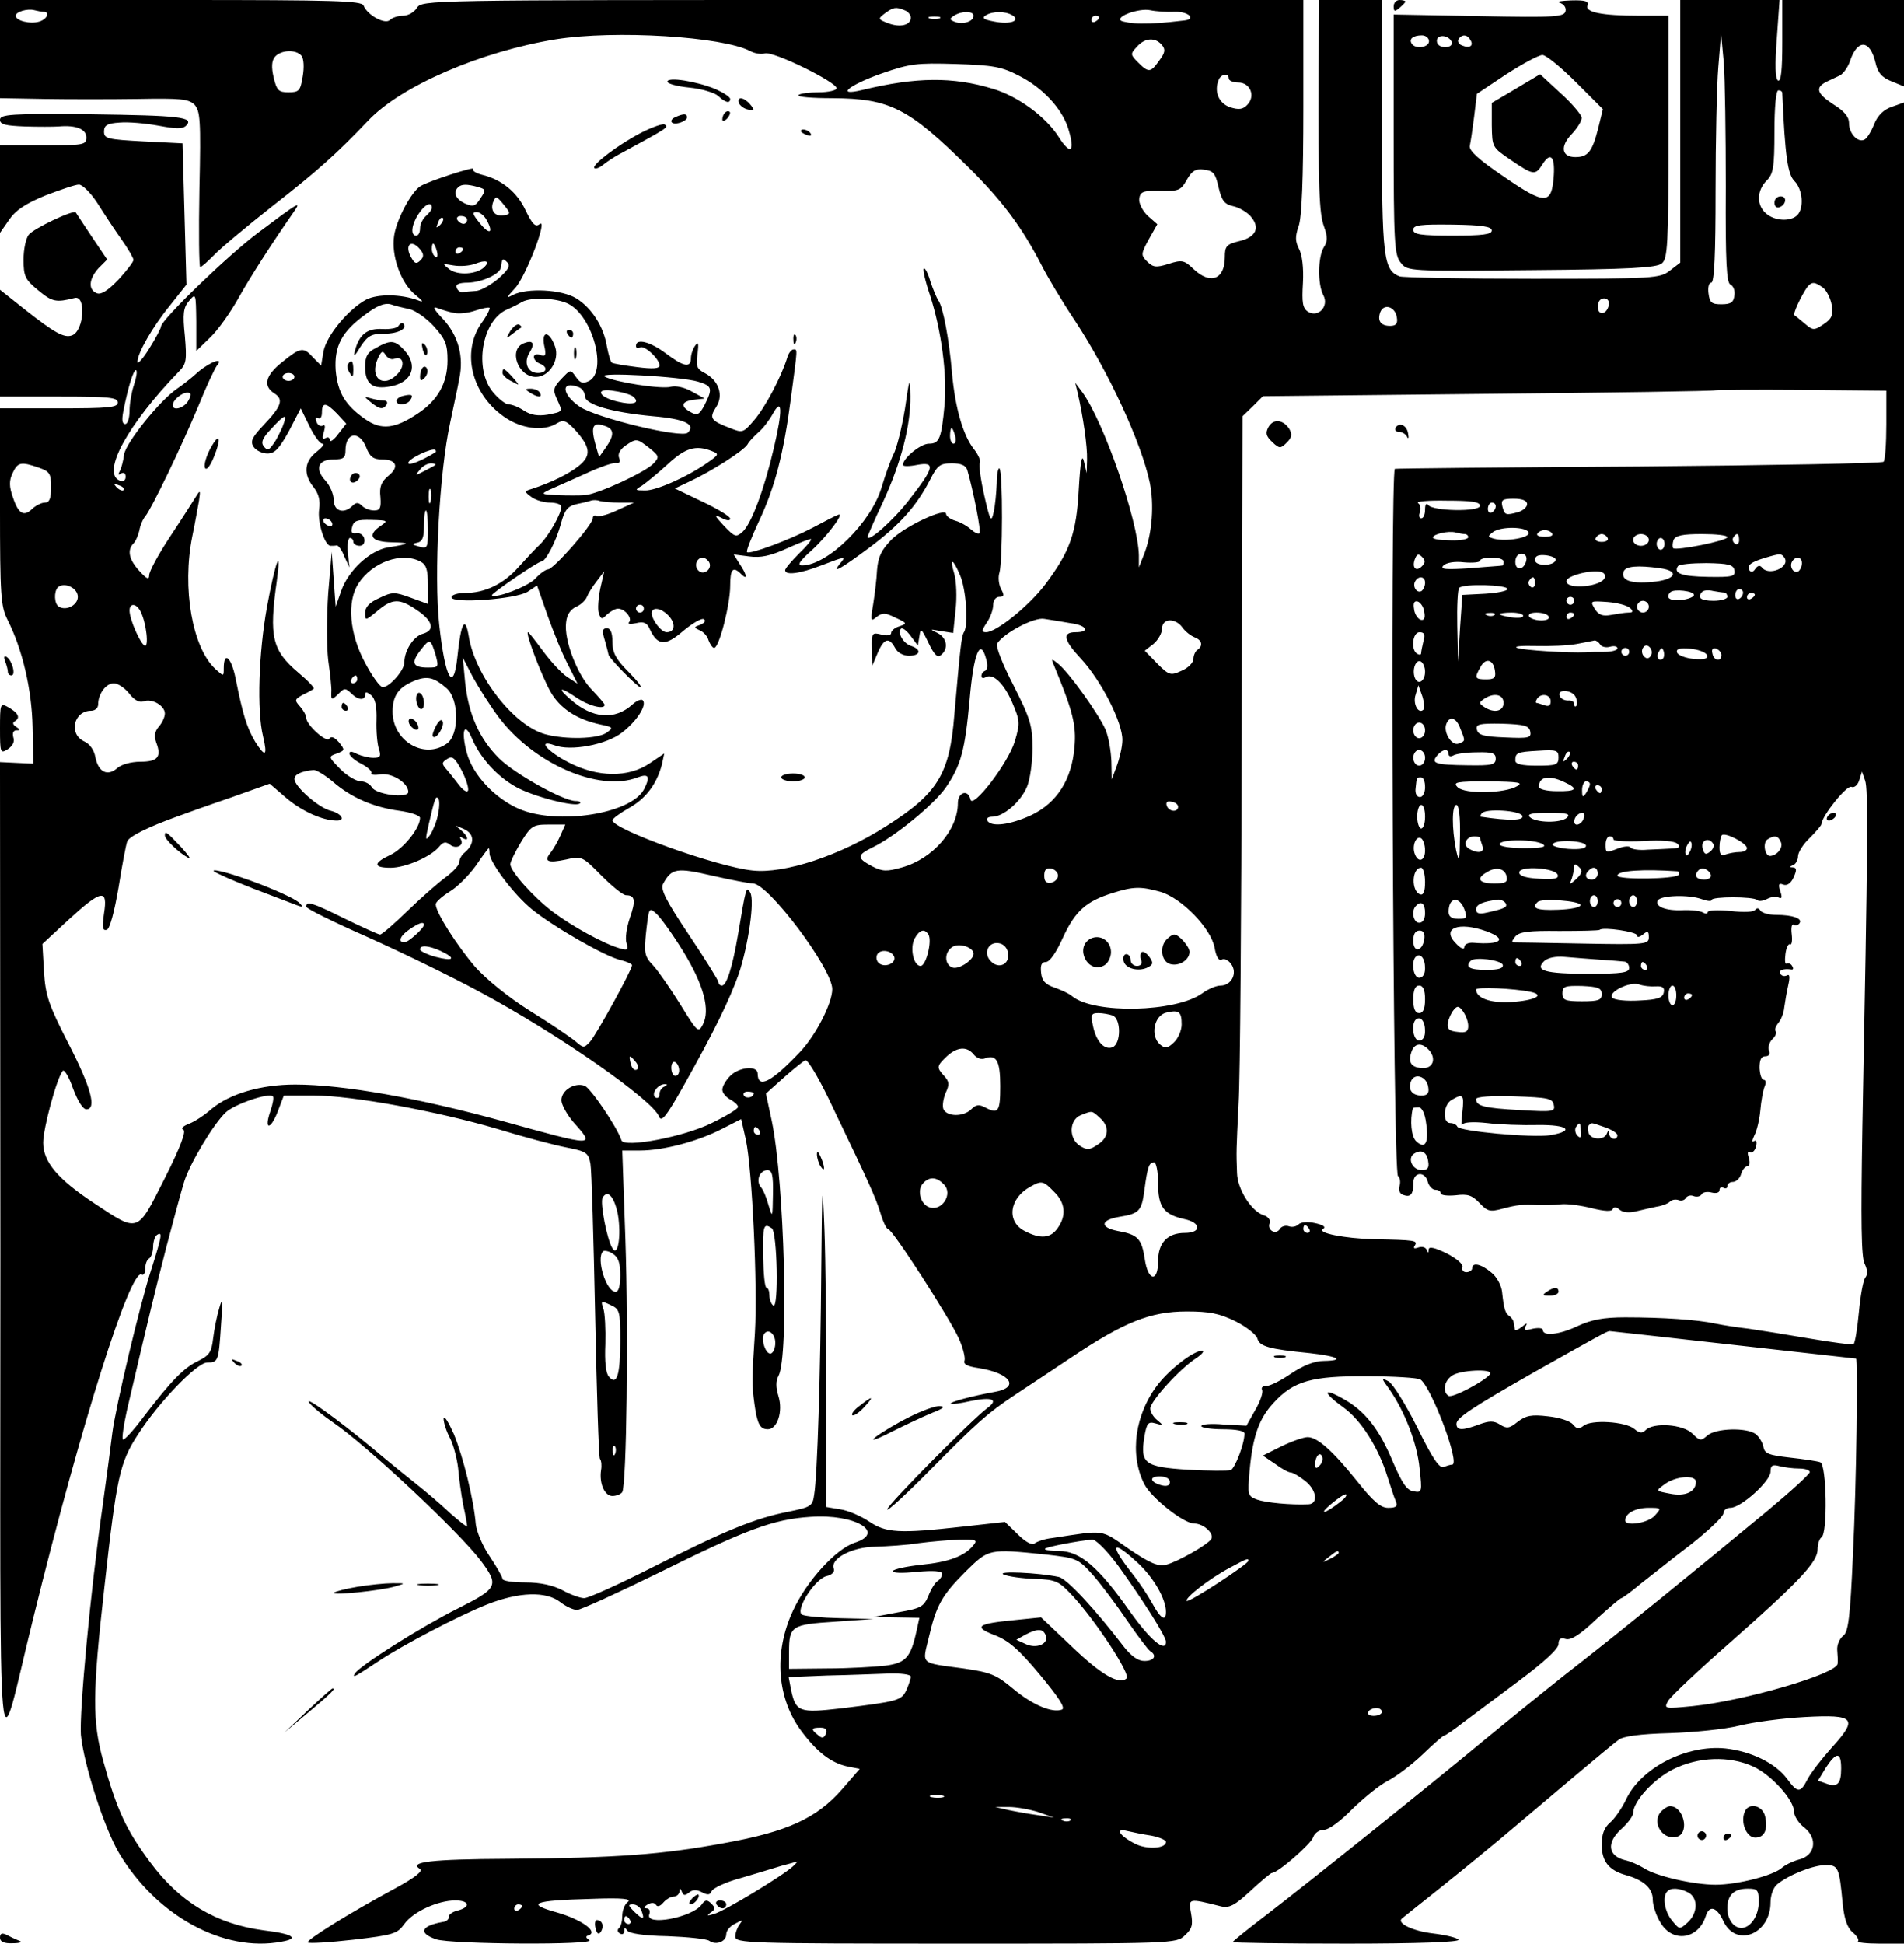 <?xml version="1.0" standalone="no"?>
<!DOCTYPE svg PUBLIC "-//W3C//DTD SVG 20010904//EN"
 "http://www.w3.org/TR/2001/REC-SVG-20010904/DTD/svg10.dtd">
<svg version="1.0" xmlns="http://www.w3.org/2000/svg"
 width="485pt" height="495pt" viewBox="0 0 485 495"
 preserveAspectRatio="xMidYMid meet">

<g transform="translate(0,495) scale(0.1,-0.1)"
fill="#000000" stroke="none">
<path d="M0 4825 l0 -125 113 -2 c61 -1 169 -1 238 0 109 2 129 0 144 -14 15
-16 17 -38 13 -216 -2 -109 -1 -198 2 -198 4 0 19 14 36 31 16 17 83 73 149
125 113 88 164 134 243 217 83 88 287 176 478 207 151 24 424 7 495 -30 11 -6
28 -9 37 -6 21 7 185 -74 183 -89 0 -5 -21 -10 -45 -10 -24 0 -48 -3 -52 -7
-4 -5 35 -8 87 -8 146 -1 193 -25 345 -175 88 -87 137 -153 188 -252 13 -26
51 -90 85 -141 86 -131 169 -311 190 -412 11 -55 6 -125 -13 -177 l-15 -38 0
31 c-2 89 -90 341 -144 415 l-18 24 6 -25 c14 -60 25 -138 24 -170 l-1 -35 -7
30 c-5 21 -9 -1 -13 -70 -6 -113 -22 -159 -86 -244 -41 -54 -124 -121 -150
-121 -12 0 -12 4 2 25 9 13 16 33 16 45 0 11 7 20 15 20 13 0 14 4 5 20 -6 12
-8 30 -4 42 8 27 9 256 0 265 -3 3 -7 -14 -7 -38 -1 -24 -4 -57 -8 -74 -6 -27
-9 -22 -24 44 -9 40 -14 77 -11 82 3 5 -4 21 -15 35 -28 35 -48 106 -56 194
-7 84 -23 170 -35 185 -4 6 -13 27 -20 48 -6 21 -14 36 -17 33 -3 -2 4 -33 16
-68 29 -90 44 -202 37 -280 -8 -85 -13 -98 -40 -98 -21 0 -66 -37 -66 -54 0
-4 16 -4 36 0 48 9 44 -7 -21 -90 -41 -53 -105 -109 -105 -93 0 2 17 42 39 88
47 102 71 197 70 270 -1 51 -2 50 -14 -33 -8 -48 -21 -100 -29 -115 -8 -16
-21 -53 -30 -83 -26 -90 -138 -200 -203 -200 -13 0 -7 10 24 38 40 36 87 99
68 91 -6 -2 -35 -17 -65 -33 -59 -31 -161 -69 -167 -62 -3 2 11 37 30 78 41
87 63 171 82 316 17 129 17 122 6 122 -5 0 -13 -10 -16 -22 -15 -48 -55 -124
-83 -157 -29 -34 -30 -34 -63 -21 -49 19 -53 25 -35 53 20 30 7 68 -29 87 -20
10 -23 18 -18 49 3 27 2 32 -6 21 -6 -8 -11 -23 -11 -32 0 -26 -19 -22 -64 12
-40 30 -76 39 -76 19 0 -5 4 -8 10 -4 11 7 50 -29 50 -46 0 -8 -18 -9 -57 -4
-32 4 -61 9 -64 11 -4 2 -9 21 -13 41 -8 51 -39 99 -78 123 -37 23 -125 27
-161 9 -19 -10 -18 -8 5 17 28 30 86 183 62 163 -10 -8 -18 0 -35 35 -21 46
-61 79 -111 91 -16 4 -26 11 -23 15 5 7 -113 -31 -134 -44 -23 -14 -61 -85
-67 -126 -8 -51 17 -121 54 -151 20 -16 22 -20 7 -14 -43 16 -102 17 -132 2
-45 -24 -101 -91 -109 -132 l-6 -36 -20 20 c-25 28 -32 27 -79 -11 -43 -34
-50 -61 -20 -80 24 -15 18 -33 -28 -81 -29 -31 -34 -41 -25 -55 6 -9 22 -17
35 -17 19 0 30 12 55 57 l30 58 22 -45 c12 -25 27 -45 33 -45 7 0 0 -9 -15
-21 -31 -24 -34 -57 -7 -90 13 -17 17 -33 14 -56 -5 -31 14 -93 29 -93 5 0 11
0 16 1 4 0 13 -12 19 -28 l13 -28 -4 38 c-2 20 1 37 5 37 5 0 9 -4 9 -10 0 -5
7 -10 16 -10 9 0 14 7 12 18 -2 9 -11 16 -20 14 -12 -2 -15 3 -11 16 4 16 13
19 49 18 42 -1 43 -2 24 -15 -36 -24 -25 -41 28 -42 50 -1 48 -4 -10 -13 -46
-8 -101 -59 -119 -111 l-14 -40 -5 70 -5 70 -9 -106 c-4 -59 -4 -135 0 -170 5
-35 9 -72 8 -81 -1 -22 1 -22 20 -3 13 13 16 13 30 0 17 -18 36 -20 36 -4 0 8
5 7 15 -1 11 -9 15 -29 14 -64 -1 -28 2 -61 6 -73 6 -19 4 -23 -14 -23 -12 0
-31 5 -42 10 -13 7 -19 7 -19 1 0 -6 14 -18 30 -26 17 -9 28 -19 26 -24 -3 -4
8 -6 23 -3 30 4 71 -22 71 -45 0 -17 -82 -7 -93 12 -4 8 -17 15 -28 15 -11 0
-35 14 -52 31 -31 32 -31 32 -9 40 21 8 21 9 5 29 -11 12 -19 16 -24 9 -7 -12
-59 35 -59 53 0 6 -7 19 -16 29 -14 16 -14 18 8 30 13 6 25 13 27 15 3 2 -15
21 -39 41 -67 57 -75 91 -55 233 13 94 -4 49 -25 -66 -21 -116 -26 -263 -10
-329 12 -51 6 -55 -20 -14 -21 36 -31 67 -50 162 -11 54 -30 70 -30 25 0 -21
0 -21 -21 -2 -59 54 -86 206 -59 339 7 33 14 74 17 90 4 27 3 28 -8 10 -7 -11
-36 -57 -66 -102 -29 -44 -53 -88 -53 -98 0 -12 -6 -10 -25 11 -26 28 -32 53
-15 70 6 6 12 21 15 33 2 13 9 29 15 36 16 19 92 177 135 280 20 50 42 96 47
103 20 23 -13 13 -47 -15 -17 -16 -42 -35 -54 -43 -44 -30 -131 -138 -135
-168 -2 -16 -7 -35 -11 -42 -5 -9 -4 -11 3 -6 7 4 12 1 12 -8 0 -10 -6 -13
-15 -10 -48 19 21 144 151 278 19 19 20 29 15 90 -6 57 -4 73 11 90 17 20 17
19 18 -53 l0 -75 36 35 c19 18 51 63 71 99 32 57 86 141 141 220 21 30 14 26
-91 -53 -76 -57 -247 -222 -247 -239 0 -4 -13 -29 -30 -56 -16 -26 -30 -41
-30 -34 0 22 38 89 83 144 l42 53 -5 180 -5 180 -100 5 c-92 5 -100 7 -100 25
0 16 8 21 40 23 22 2 66 -2 99 -8 43 -8 61 -9 70 0 22 22 -16 26 -244 29 -202
2 -230 0 -230 -14 0 -12 14 -15 63 -17 34 -1 73 -1 87 0 44 4 70 -7 70 -28 0
-19 -7 -20 -110 -20 l-110 0 0 -111 0 -112 23 33 c16 24 41 41 92 62 39 15 77
28 86 28 9 0 30 -21 47 -47 17 -27 44 -68 61 -92 17 -24 31 -48 31 -53 0 -5
-17 -27 -38 -50 -27 -28 -44 -39 -55 -35 -23 9 -21 36 4 64 l22 22 -39 58
c-21 32 -40 60 -41 62 -5 8 -108 -41 -120 -57 -7 -9 -13 -37 -13 -63 0 -43 4
-51 38 -79 35 -29 45 -31 92 -19 30 8 24 -83 -6 -95 -20 -8 -45 6 -121 66
l-63 50 0 -136 0 -136 150 0 c127 0 150 -2 150 -15 0 -13 -23 -15 -150 -15
l-150 0 0 -250 c0 -227 2 -254 19 -288 38 -75 62 -177 64 -273 l2 -94 -43 2
-42 2 1 -1257 c0 -1430 -11 -1304 84 -922 122 496 248 892 276 874 5 -3 9 4 9
15 0 11 4 23 10 26 5 3 10 17 10 30 0 13 5 27 10 30 14 9 13 -1 -14 -86 -29
-88 -92 -354 -100 -419 -3 -25 -14 -109 -25 -188 -31 -217 -59 -521 -55 -580
7 -74 59 -237 97 -301 95 -160 267 -254 414 -226 47 8 30 20 -46 29 -120 16
-213 71 -289 174 -60 80 -85 134 -119 257 -28 101 -28 169 3 444 31 280 39
316 85 387 54 84 151 184 177 184 28 0 29 3 35 95 5 65 4 73 -4 45 -6 -19 -13
-54 -16 -78 -4 -36 -10 -44 -38 -58 -36 -17 -67 -48 -139 -142 -26 -35 -50
-61 -53 -58 -3 3 2 36 10 73 57 244 71 301 101 418 19 72 39 146 45 165 14 46
75 148 106 177 22 21 110 51 120 41 3 -3 0 -19 -6 -37 -17 -48 -1 -51 18 -3
l16 42 77 0 c97 0 314 -40 467 -85 65 -20 144 -41 175 -47 52 -10 57 -14 62
-42 3 -17 8 -191 12 -386 4 -195 9 -359 12 -365 4 -5 5 -18 3 -29 -5 -34 9
-66 29 -66 10 0 22 5 25 10 11 19 16 406 8 643 l-8 227 45 0 c59 0 147 23 209
55 l49 25 12 -53 c16 -75 30 -373 23 -491 -8 -123 -8 -130 -1 -183 7 -50 14
-63 34 -63 24 0 39 45 27 84 -7 23 -7 39 0 52 27 48 15 495 -17 649 l-15 70
47 42 c26 23 50 42 54 43 7 0 38 -52 74 -130 88 -183 104 -219 116 -257 7 -24
16 -43 20 -43 11 0 157 -227 180 -278 11 -24 17 -49 15 -57 -4 -9 7 -15 35
-19 83 -13 107 -50 41 -61 -56 -10 -116 -26 -111 -30 2 -2 25 1 51 7 54 11 72
4 42 -18 -37 -27 -255 -247 -255 -258 0 -6 51 41 113 104 116 117 141 140 213
188 23 15 86 57 140 93 137 92 204 119 297 119 58 0 83 -5 124 -25 28 -14 53
-34 56 -44 5 -20 30 -27 132 -37 73 -8 93 -19 37 -20 -24 0 -53 -12 -83 -32
-26 -18 -54 -32 -64 -32 -9 0 -13 -4 -10 -10 3 -5 -4 -28 -17 -50 l-23 -41
-57 3 c-32 3 -58 1 -58 -4 0 -4 25 -8 55 -8 34 0 55 -4 55 -11 0 -26 -24 -88
-35 -93 -7 -2 -56 -2 -109 1 -111 7 -122 16 -111 84 6 35 10 39 28 34 20 -6
21 -5 5 8 -10 8 -18 21 -18 30 0 18 75 101 117 128 15 10 22 19 15 19 -21 0
-79 -44 -111 -84 -60 -76 -75 -180 -36 -256 18 -35 100 -100 127 -100 24 0 52
-26 43 -40 -9 -14 -86 -58 -115 -65 -20 -5 -41 4 -94 40 -74 51 -58 49 -196
28 -19 -2 -39 -9 -45 -14 -5 -5 -22 3 -42 23 l-33 32 -108 -12 c-162 -18 -195
-16 -238 13 -21 14 -53 28 -73 31 l-36 6 0 281 c0 155 -2 347 -5 427 -5 132
-6 122 -8 -100 -2 -269 -10 -528 -18 -576 -4 -30 -8 -32 -66 -44 -83 -16 -162
-48 -347 -142 -85 -43 -162 -78 -173 -78 -10 0 -35 9 -55 20 -25 13 -57 20
-95 20 -32 0 -58 4 -58 9 0 5 -15 31 -33 58 -18 26 -33 63 -35 81 -5 62 -32
172 -56 230 -14 31 -25 49 -26 39 0 -10 7 -32 16 -49 9 -17 18 -52 21 -77 2
-25 8 -68 13 -94 6 -26 10 -51 10 -54 0 -3 -19 12 -43 33 -23 22 -62 55 -86
74 -24 19 -77 62 -116 95 -90 74 -175 135 -156 111 8 -10 35 -32 60 -49 84
-57 322 -280 376 -352 47 -63 43 -70 -58 -121 -94 -47 -251 -146 -263 -166 -8
-13 1 -8 61 32 62 41 203 115 276 144 81 32 150 34 186 6 14 -11 33 -20 43
-20 9 0 103 43 207 94 224 111 293 137 388 143 113 8 193 -40 112 -66 -48 -16
-122 -97 -157 -173 -50 -107 -41 -225 23 -309 40 -53 75 -79 116 -88 l31 -6
-45 -52 c-65 -74 -139 -108 -300 -137 -157 -29 -273 -38 -550 -40 -199 -1
-255 -8 -225 -26 8 -5 -13 -22 -61 -48 -119 -64 -231 -134 -225 -139 3 -3 55
0 116 7 102 12 112 15 130 40 22 31 85 60 130 60 36 0 40 -17 5 -26 -13 -3
-23 -11 -22 -16 1 -6 -6 -12 -16 -13 -55 -10 -62 -28 -16 -44 38 -13 411 -15
390 -2 -9 6 -10 10 -2 12 26 9 -17 40 -79 58 -83 23 -63 31 87 35 80 3 103 0
92 -8 -8 -6 -14 -22 -14 -36 0 -14 -4 -28 -9 -31 -4 -4 -3 -10 3 -13 6 -4 11
-1 11 6 0 10 2 10 8 1 5 -7 42 -13 102 -14 52 -2 101 -7 107 -12 17 -12 43 -2
43 17 0 9 10 21 23 27 19 10 20 10 11 -2 -6 -8 -11 -22 -11 -31 0 -17 34 -18
562 -18 554 0 562 0 583 21 19 17 21 27 16 56 -7 39 -8 39 76 18 21 -5 35 2
75 39 27 25 52 46 55 46 15 0 100 74 105 91 4 11 16 19 28 19 12 0 42 22 72
53 29 28 69 61 91 72 21 11 61 41 88 67 28 27 52 48 55 48 3 0 25 15 48 33 23
17 88 66 143 107 64 48 100 81 100 93 0 13 5 17 18 13 13 -4 36 10 77 49 33
30 62 55 65 55 3 0 26 17 51 38 26 20 83 66 128 100 44 35 81 70 81 78 0 8 8
14 18 14 27 0 102 68 102 92 0 16 5 19 23 14 12 -3 34 -6 50 -6 15 0 27 -4 27
-9 0 -5 -48 -49 -107 -98 -197 -163 -377 -309 -473 -384 -52 -40 -158 -126
-235 -189 -164 -136 -455 -369 -572 -459 -46 -35 -83 -65 -83 -67 0 -2 131 -4
291 -4 181 0 288 4 284 10 -3 5 -32 12 -65 16 -51 6 -93 26 -79 38 2 2 49 39
104 83 55 44 138 112 185 152 110 93 240 203 263 220 11 9 54 15 130 17 61 2
141 10 177 19 36 9 111 19 167 22 129 7 137 -3 68 -79 -25 -28 -53 -64 -61
-80 -18 -35 -25 -35 -52 2 -30 40 -92 70 -157 77 -99 10 -215 -49 -253 -130
-11 -23 -30 -50 -41 -59 -15 -13 -21 -30 -21 -56 0 -42 18 -65 60 -77 47 -13
70 -34 70 -63 0 -15 9 -42 20 -59 31 -52 96 -42 115 17 9 29 28 24 45 -13 32
-68 120 -33 120 48 0 18 7 38 17 46 29 24 92 49 123 49 33 0 35 -5 44 -100 4
-38 12 -60 25 -71 11 -9 17 -19 14 -23 -4 -3 21 -6 55 -6 l62 0 0 2344 0 2345
-31 -11 c-21 -7 -36 -22 -45 -44 -7 -18 -18 -36 -24 -39 -16 -10 -40 14 -40
41 0 17 -12 31 -41 49 -41 27 -46 42 -16 57 9 4 25 12 34 16 9 5 21 22 26 38
19 55 50 53 64 -4 6 -27 16 -39 41 -49 l32 -13 0 110 0 110 -155 0 -155 0 0
-106 c0 -72 -3 -103 -11 -99 -7 5 -8 39 -3 106 l7 99 -127 0 -126 0 0 -334 0
-335 -26 -20 c-26 -20 -38 -21 -350 -21 -177 0 -330 3 -339 6 -41 16 -45 48
-45 384 l0 320 -80 0 -80 0 -1 -182 c-1 -299 1 -361 14 -396 9 -25 9 -37 -1
-52 -15 -25 -16 -94 -1 -122 15 -28 -13 -58 -39 -42 -14 9 -16 23 -13 74 2 38
-2 71 -10 86 -10 20 -10 32 -1 58 8 22 12 119 12 304 l0 272 -1123 0 c-1111 0
-1122 0 -1135 -20 -7 -11 -22 -20 -35 -20 -13 0 -28 -5 -34 -11 -12 -12 -57
12 -67 37 -5 12 -74 14 -466 14 l-460 0 0 -125z m111 95 c17 0 9 -19 -11 -25
-23 -7 -60 2 -60 15 0 10 30 19 48 14 8 -2 18 -4 23 -4z m2193 4 c9 -3 16 -12
16 -19 0 -19 -27 -26 -58 -14 -26 10 -26 11 -8 25 22 16 28 17 50 8z m689 -4
c33 1 55 -18 25 -22 -59 -7 -78 -8 -112 -8 -21 0 -44 4 -50 7 -16 11 46 33 74
27 14 -3 42 -5 63 -4z m-513 -10 c0 -15 -27 -23 -47 -16 -15 6 -15 8 -3 16 20
13 50 12 50 0z m99 1 c22 -14 -6 -24 -46 -16 -27 5 -33 9 -22 16 18 11 50 11
68 0z m-186 -8 c-7 -2 -19 -2 -25 0 -7 3 -2 5 12 5 14 0 19 -2 13 -5z m407 3
c0 -3 -4 -8 -10 -11 -5 -3 -10 -1 -10 4 0 6 5 11 10 11 6 0 10 -2 10 -4z
m1596 -433 c-1 -193 2 -244 12 -248 7 -3 12 -15 10 -27 -2 -18 -9 -23 -33 -23
-25 0 -30 4 -33 28 -2 15 1 27 7 27 8 0 11 75 11 233 0 127 3 270 7 317 l7 85
7 -75 c3 -41 5 -184 5 -317z m-1436 362 c9 -11 8 -19 -7 -39 -22 -31 -27 -32
-54 -5 -20 20 -20 22 -3 40 20 23 47 25 64 4z m-2192 -27 c6 -8 7 -30 3 -53
-6 -36 -9 -40 -36 -40 -26 0 -30 5 -38 38 -6 26 -5 42 3 52 15 18 54 20 68 3z
m1828 -51 c59 -30 107 -81 124 -131 20 -62 8 -74 -23 -25 -33 52 -104 104
-168 123 -102 31 -196 30 -332 -3 -70 -17 -36 12 49 42 72 25 89 27 189 24 95
-3 117 -7 161 -30z m534 -7 c0 -5 11 -10 24 -10 31 0 45 -35 23 -57 -11 -12
-22 -13 -44 -6 -28 10 -41 39 -29 69 6 16 26 19 26 4z m1410 -37 c7 -162 14
-207 31 -224 21 -21 25 -69 7 -87 -17 -17 -58 -15 -80 5 -24 21 -23 58 2 83
17 17 20 33 20 125 0 63 4 105 10 105 6 0 10 -3 10 -7z m-1436 -240 c8 -34 15
-43 37 -48 15 -3 35 -15 44 -25 26 -29 15 -54 -28 -64 -33 -8 -37 -13 -37 -41
0 -57 -37 -71 -80 -30 -23 22 -29 24 -63 13 -32 -10 -40 -9 -55 6 -16 16 -16
19 4 56 l22 39 -25 22 c-13 13 -23 32 -21 44 3 17 10 20 54 19 46 -1 52 1 67
28 13 23 23 29 44 26 24 -3 29 -9 37 -45z m-1887 1 c21 -6 21 -8 7 -29 -13
-21 -19 -22 -40 -13 -23 11 -31 28 -17 41 8 8 21 9 50 1z m68 -72 c-23 -5 -37
11 -29 33 7 17 9 16 27 -6 18 -22 18 -24 2 -27z m-185 19 c0 -5 -7 -14 -15
-21 -8 -7 -15 -21 -15 -31 0 -11 -4 -19 -10 -19 -15 0 -12 28 6 55 16 25 34
33 34 16z m140 -32 c18 -33 7 -38 -18 -7 -18 22 -20 28 -8 28 8 0 20 -9 26
-21z m-119 -12 c-10 -9 -11 -8 -5 6 3 10 9 15 12 12 3 -3 0 -11 -7 -18z m69
13 c0 -5 -4 -10 -9 -10 -6 0 -13 5 -16 10 -3 6 1 10 9 10 9 0 16 -4 16 -10z
m-120 -75 c10 -12 10 -19 1 -28 -9 -9 -14 -9 -21 3 -22 34 -4 54 20 25z m43
-5 c3 -11 1 -18 -4 -14 -5 3 -9 12 -9 20 0 20 7 17 13 -6z m67 6 c0 -3 -4 -8
-10 -11 -5 -3 -10 -1 -10 4 0 6 5 11 10 11 6 0 10 -2 10 -4z m54 -46 c-19 -19
-68 -22 -89 -6 -19 15 -19 15 10 10 17 -3 41 -1 55 4 28 11 39 7 24 -8z m35
-30 c-19 -16 -44 -30 -56 -31 -13 -1 -28 -2 -35 -3 -6 -1 -13 5 -15 12 -3 8 7
12 29 12 36 1 82 22 84 39 3 23 4 25 16 13 9 -9 3 -19 -23 -42z m3375 -23 c9
-7 19 -27 22 -44 4 -26 0 -35 -21 -49 -24 -16 -27 -16 -48 2 -12 10 -24 20
-26 21 -5 3 17 49 32 71 12 15 19 15 41 -1z m-3196 -41 c62 -32 99 -171 53
-196 -16 -8 -23 -6 -34 10 -14 20 -14 19 -37 -5 -20 -21 -22 -28 -12 -50 16
-35 17 -33 -23 -41 -25 -4 -43 -1 -60 10 -13 9 -31 16 -39 16 -8 0 -26 14 -40
31 -49 58 -29 181 34 210 14 6 32 15 40 20 24 13 89 10 118 -5z m2650 -3 c-5
-25 -28 -28 -28 -4 0 12 6 21 16 21 9 0 14 -7 12 -17z m-3056 -10 c15 -3 44
-23 63 -44 30 -33 35 -46 35 -87 0 -58 -25 -102 -77 -136 -57 -38 -92 -42
-132 -14 -51 35 -71 68 -76 125 -4 62 16 99 77 143 29 22 49 29 63 25 11 -4
32 -9 47 -12z m115 -10 c12 -3 37 0 54 6 18 6 34 9 36 7 2 -2 -7 -21 -22 -41
-49 -73 -24 -177 57 -235 44 -32 102 -40 137 -18 16 10 23 7 45 -16 40 -44 43
-66 11 -92 -26 -21 -71 -43 -120 -59 -20 -6 -20 -7 -1 -21 11 -8 32 -14 48
-14 15 0 28 -5 28 -10 0 -18 -32 -74 -54 -96 -12 -11 -36 -37 -55 -58 -38 -43
-85 -66 -136 -66 -19 0 -35 -5 -35 -11 0 -17 164 -5 194 14 l24 16 27 -77 c15
-42 38 -99 52 -125 l24 -48 -26 17 c-14 9 -41 38 -61 65 -20 27 -37 49 -39 49
-8 0 35 -112 57 -151 24 -43 67 -71 127 -84 33 -7 34 -8 16 -21 -22 -16 -104
-18 -156 -4 -80 22 -179 149 -195 250 -9 54 -20 35 -29 -54 -10 -92 -31 -54
-46 82 -14 128 0 390 28 517 8 39 19 88 23 111 12 57 -3 110 -42 152 -24 25
-27 33 -13 27 11 -4 30 -10 42 -12z m2401 -11 c3 -16 -2 -22 -17 -22 -24 0
-33 13 -25 35 9 23 38 14 42 -13z m-3217 -173 c-6 -18 -11 -47 -11 -65 0 -19
-5 -34 -11 -34 -8 0 -9 11 -5 32 12 62 27 110 33 105 3 -4 0 -20 -6 -38z m409
21 c0 -5 -7 -10 -15 -10 -8 0 -15 5 -15 10 0 6 7 10 15 10 8 0 15 -4 15 -10z
m1028 -12 c36 -11 38 -17 17 -59 -13 -25 -19 -28 -35 -19 -28 15 -25 28 8 32
l27 3 -33 18 c-19 11 -41 15 -53 12 -23 -7 -145 12 -169 26 -20 12 195 0 238
-13z m-304 -14 c9 -3 16 -14 16 -23 0 -21 66 -41 173 -51 82 -7 110 -21 89
-42 -15 -15 -231 37 -275 66 -47 32 -49 68 -3 50z m140 -25 c17 -16 -2 -21
-40 -12 -53 12 -59 37 -8 27 22 -3 43 -10 48 -15z m3191 -71 c0 -47 -3 -90 -7
-94 -4 -4 -286 -9 -625 -12 -340 -2 -619 -5 -620 -6 -12 -10 -5 -1794 8 -1801
5 -4 7 -15 4 -25 -3 -10 0 -20 9 -23 19 -7 26 1 26 30 0 29 30 31 37 3 3 -11
12 -20 19 -20 8 0 14 -4 14 -9 0 -5 17 -7 38 -5 31 4 42 0 61 -20 20 -21 26
-23 59 -14 38 10 49 11 92 9 14 0 39 0 55 2 17 2 53 -3 80 -10 33 -8 51 -9 53
-2 3 6 9 6 18 -2 8 -7 25 -8 41 -4 16 4 39 9 53 12 14 2 29 8 34 13 5 5 14 6
21 4 7 -3 16 -1 19 5 4 6 13 8 20 5 8 -3 17 -1 20 4 3 6 15 8 26 5 12 -3 20 0
20 6 0 7 5 9 10 6 6 -3 10 -1 10 4 0 6 6 11 14 11 8 0 18 9 21 20 3 11 11 20
16 20 6 0 7 9 4 21 -5 13 -3 19 3 15 5 -3 12 3 15 14 3 12 1 18 -5 14 -6 -4
-5 2 1 15 6 11 13 40 15 63 2 24 7 51 11 61 4 9 3 17 -2 17 -6 0 -10 14 -11
30 0 21 4 30 15 30 9 0 13 6 9 15 -3 8 1 21 9 29 8 7 11 16 8 20 -3 3 0 12 7
21 7 8 14 26 15 39 2 14 6 39 10 56 5 22 4 30 -3 26 -6 -3 -13 -2 -17 4 -6 9
8 14 28 11 5 -1 6 3 2 9 -3 6 -10 8 -14 6 -4 -3 -5 8 -3 24 2 17 8 28 12 25 4
-2 6 9 4 26 -2 16 0 27 5 24 5 -3 12 -1 15 4 8 12 -18 21 -59 21 -19 0 -37 5
-41 11 -4 7 -9 7 -13 2 -3 -6 -30 -7 -63 -3 -32 3 -58 2 -58 -3 0 -4 -5 -5
-12 -1 -6 4 -30 7 -52 6 -44 -2 -72 10 -63 25 8 13 80 15 112 3 14 -5 25 -6
25 -2 0 9 106 9 116 0 3 -4 15 -3 26 3 10 5 23 7 29 3 8 -4 9 1 4 16 -6 18 -4
22 8 17 9 -3 19 3 26 19 8 18 8 24 -2 25 -9 0 -9 2 1 6 6 2 12 13 12 22 0 10
13 31 30 47 16 16 30 32 30 36 1 20 64 99 76 94 7 -3 16 4 20 17 l7 22 8 -23
c8 -22 7 -161 -7 -883 -4 -241 -3 -332 6 -348 7 -15 8 -26 2 -34 -6 -7 -13
-47 -17 -90 -4 -42 -10 -79 -14 -81 -3 -1 -53 5 -111 15 -58 10 -127 21 -155
25 -27 3 -66 9 -85 13 -45 10 -135 16 -230 16 -56 0 -86 -6 -121 -22 -46 -22
-89 -27 -89 -10 0 5 -12 6 -26 3 -19 -5 -24 -4 -18 6 6 10 3 9 -9 -1 -9 -7
-18 -11 -18 -7 -1 3 -2 11 -3 16 0 6 -5 14 -11 18 -11 8 -14 17 -19 63 -2 16
-14 38 -27 48 -26 22 -49 27 -49 11 0 -5 -7 -10 -15 -10 -8 0 -12 6 -10 13 3
7 -15 22 -40 35 -31 15 -45 18 -46 10 0 -10 -2 -10 -5 -1 -3 7 -12 9 -21 6
-11 -4 -14 -2 -9 5 8 13 0 14 -104 16 -75 2 -146 16 -130 26 8 5 2 10 -20 15
-18 4 -36 3 -42 -3 -6 -6 -17 -8 -25 -5 -8 3 -19 0 -23 -7 -10 -16 -33 -3 -26
15 3 8 -4 17 -15 20 -31 10 -67 66 -68 108 -2 56 -2 54 4 177 4 63 7 483 8
932 l2 818 26 25 26 26 574 6 c316 3 576 7 578 9 2 1 101 2 220 1 l216 -2 0
-87z m-4325 62 c-10 -19 -40 -28 -40 -12 0 13 23 32 37 32 11 0 11 -5 3 -20z
m379 -34 l23 -25 -21 -27 c-11 -15 -21 -21 -21 -15 0 7 -5 9 -11 5 -8 -4 -9 1
-4 16 4 14 3 20 -3 16 -5 -3 -13 1 -16 10 -3 8 -2 12 4 9 6 -3 10 3 10 14 0
28 11 26 39 -3z m1112 -88 c-25 -107 -57 -191 -79 -212 -17 -15 -20 -14 -48
15 -25 27 -26 30 -6 20 13 -7 22 -8 22 -2 0 6 -32 25 -70 43 l-71 34 38 18
c56 26 137 78 147 94 4 8 17 21 28 31 11 9 27 30 36 46 25 46 26 10 3 -87z
m-1251 56 c-6 -14 -16 -35 -24 -45 -11 -16 -15 -17 -24 -6 -8 10 -4 21 19 45
36 39 42 40 29 6z m824 0 c21 -8 20 -24 -1 -54 l-17 -24 -7 24 c-16 56 -10 67
25 54z m889 -24 c3 -11 1 -20 -4 -20 -5 0 -9 9 -9 20 0 11 2 20 4 20 2 0 6 -9
9 -20z m-1500 -30 c9 -23 18 -30 39 -30 38 0 46 -19 17 -42 -18 -15 -23 -28
-20 -54 2 -28 -1 -34 -16 -34 -11 0 -24 5 -31 12 -9 9 -15 9 -24 0 -22 -22
-48 -14 -48 15 0 15 -10 37 -21 49 -28 30 -19 54 21 54 25 0 30 4 30 23 0 47
36 51 53 7z m721 -1 c25 -20 26 -23 11 -39 -20 -22 -141 -78 -175 -81 -14 -1
-45 -1 -70 0 -42 2 -43 3 -20 14 14 6 54 24 90 40 36 17 71 29 79 28 9 -2 12
3 8 13 -4 9 2 21 16 31 28 19 29 19 61 -6z m-545 -11 c-36 -22 -69 -35 -69
-27 0 11 62 40 69 33 2 -2 2 -5 0 -6z m705 3 c18 -7 17 -9 -10 -28 -52 -37
-133 -73 -161 -72 -26 0 -27 1 -8 12 10 7 40 31 65 54 45 42 72 51 114 34z
m-1715 -42 c28 -10 31 -15 31 -50 0 -29 -4 -39 -16 -39 -8 0 -22 -7 -31 -15
-22 -22 -36 -14 -50 28 -10 28 -10 43 -1 62 13 28 21 30 67 14z m1010 7 c-2
-2 -15 -9 -29 -16 -23 -12 -24 -12 -11 3 7 10 20 17 29 17 8 0 13 -2 11 -4z
m1355 -13 c15 -52 36 -157 31 -161 -3 -3 -13 2 -22 10 -10 9 -28 19 -40 22
-13 4 -23 12 -23 17 0 18 -105 -31 -139 -65 -26 -27 -34 -43 -37 -78 -1 -23
-6 -63 -10 -88 -7 -41 -6 -44 9 -31 15 11 22 11 48 -2 30 -14 30 -15 10 -22
-11 -3 -21 -11 -21 -17 0 -6 -10 -8 -25 -4 -24 6 -25 4 -24 -36 l1 -43 14 33
c16 37 29 40 44 12 6 -12 21 -20 35 -20 30 0 33 16 6 25 -20 6 -36 34 -26 44
4 3 15 -5 25 -19 l18 -24 4 24 c3 22 5 20 23 -17 15 -31 23 -39 32 -31 20 16
15 44 -9 56 -21 10 -20 10 8 5 l32 -5 6 58 c4 33 2 74 -3 92 -13 43 -4 41 15
-4 15 -36 21 -124 10 -143 -7 -10 -10 -40 -25 -211 -12 -152 -42 -201 -175
-285 -116 -74 -258 -121 -339 -112 -90 9 -357 105 -357 128 0 4 19 18 42 31
43 24 71 61 84 111 l6 28 -37 -25 c-54 -37 -133 -36 -206 2 -55 28 -82 60 -37
44 41 -16 132 1 172 32 38 29 65 71 53 83 -4 3 -15 -1 -26 -11 -45 -41 -103
-36 -158 13 -35 30 -27 33 13 6 33 -23 74 -33 74 -20 0 3 -15 20 -32 38 -37
37 -72 127 -66 172 2 20 11 33 26 40 12 5 24 17 27 25 3 8 14 26 25 40 l19 25
-10 -44 c-5 -24 -7 -52 -4 -62 6 -17 8 -17 21 -4 9 8 21 15 28 15 18 0 38 -25
28 -35 -4 -4 4 -5 18 -2 20 5 28 1 35 -15 20 -43 40 -44 85 -5 24 20 48 34 53
30 6 -4 2 -9 -9 -14 -17 -6 -17 -7 -2 -14 10 -4 20 -15 23 -26 4 -10 10 -19
14 -19 13 0 41 111 41 158 0 43 7 51 28 30 17 -17 15 -2 -4 26 l-15 24 39 -5
c30 -4 54 1 98 21 31 14 59 25 60 23 2 -2 -12 -19 -31 -37 -19 -19 -35 -38
-35 -42 0 -14 38 -9 92 12 63 24 64 24 48 5 -23 -28 0 -15 74 40 79 59 121
107 155 173 19 37 25 42 56 42 23 0 35 -5 39 -17z m-2149 -51 c-3 -3 -11 0
-18 7 -9 10 -8 11 6 5 10 -3 15 -9 12 -12z m782 -29 c-3 -10 -5 -4 -5 12 0 17
2 24 5 18 2 -7 2 -21 0 -30z m481 -3 l37 0 -44 -20 c-23 -11 -47 -17 -52 -14
-5 3 -9 0 -9 -6 0 -16 -100 -130 -114 -130 -6 0 -21 -11 -33 -24 -19 -20 -101
-51 -110 -42 -4 3 117 86 126 86 11 0 38 52 50 97 9 34 17 44 39 49 15 3 32 7
37 9 6 2 16 2 23 -1 8 -2 30 -4 50 -4z m2192 -8 c0 -16 -121 -14 -132 2 -5 6
-8 1 -8 -11 0 -13 -4 -23 -10 -23 -5 0 -7 7 -3 16 3 9 1 19 -5 23 -6 4 27 7
73 6 62 0 85 -3 85 -13z m120 4 c0 -7 -10 -16 -22 -20 -33 -9 -35 -8 -41 14
-4 17 0 20 29 20 22 0 34 -5 34 -14z m-80 -5 c0 -6 -4 -13 -10 -16 -5 -3 -10
1 -10 9 0 9 5 16 10 16 6 0 10 -4 10 -9z m-2720 -60 c0 -46 -1 -49 -22 -43
-19 5 -20 7 -5 10 13 3 17 13 17 43 0 21 2 39 5 39 3 0 5 -22 5 -49z m-245 19
c3 -5 2 -10 -4 -10 -5 0 -13 5 -16 10 -3 6 -2 10 4 10 5 0 13 -4 16 -10z
m3049 -26 c5 -13 -56 -24 -88 -16 -17 5 -17 6 -3 17 20 15 85 14 91 -1z m-163
-4 c5 0 9 -4 9 -8 0 -5 -20 -9 -45 -8 -25 0 -45 3 -45 7 0 9 40 18 58 13 8 -2
18 -4 23 -4z m223 1 c3 -5 -5 -8 -19 -8 -14 0 -22 3 -19 8 3 5 11 9 19 9 8 0
16 -4 19 -9z m141 -11 c3 -5 -3 -10 -15 -10 -12 0 -18 5 -15 10 3 6 10 10 15
10 5 0 12 -4 15 -10z m105 -5 c0 -8 -9 -15 -20 -15 -11 0 -20 7 -20 15 0 8 9
15 20 15 11 0 20 -7 20 -15z m200 7 c0 -9 -130 -35 -138 -28 -2 3 -2 12 1 21
5 11 22 15 72 15 36 0 65 -3 65 -8z m30 -8 c0 -8 -5 -12 -10 -9 -6 4 -8 11 -5
16 9 14 15 11 15 -7z m-190 -9 c0 -8 -4 -15 -10 -15 -5 0 -10 7 -10 15 0 8 5
15 10 15 6 0 10 -7 10 -15z m-618 -57 c-15 -15 -26 -4 -18 18 5 13 9 15 18 6
9 -9 9 -15 0 -24z m266 15 c-5 -25 -28 -28 -28 -4 0 12 6 21 16 21 9 0 14 -7
12 -17z m75 1 c-4 -16 -53 -17 -53 0 0 10 8 14 28 12 15 -2 26 -7 25 -12z
m583 5 c14 -24 -41 -47 -58 -24 -5 6 -11 5 -17 -4 -5 -8 -11 -9 -15 -3 -7 12
4 21 42 32 37 11 40 11 48 -1z m-3475 -9 c15 -8 19 -21 19 -59 l0 -49 -44 16
c-41 15 -47 15 -80 -1 -25 -11 -36 -23 -36 -38 0 -20 1 -20 31 5 38 32 56 33
100 3 42 -28 48 -52 16 -61 -23 -6 -47 -42 -47 -73 0 -20 -38 -63 -55 -63 -7
0 -27 28 -45 62 -40 74 -47 156 -17 202 36 55 110 81 158 56z m735 -1 c10 -17
-13 -36 -27 -22 -12 12 -4 33 11 33 5 0 12 -5 16 -11z m2024 1 c0 -5 -1 -10
-2 -10 -2 -1 -39 -3 -83 -7 -63 -4 -78 -3 -68 7 7 7 28 11 52 8 23 -2 41 0 41
4 0 5 14 8 30 8 17 0 30 -4 30 -10z m760 -4 c0 -8 -4 -17 -9 -21 -12 -7 -24
12 -16 25 9 15 25 12 25 -4z m-172 -18 c3 -16 -5 -18 -67 -17 -67 1 -89 9 -77
27 3 5 35 8 73 8 56 -1 68 -4 71 -18z m-190 5 c53 -7 40 -30 -20 -35 -56 -5
-80 5 -72 27 5 13 35 16 92 8z m-140 -23 c-5 -24 -98 -33 -98 -10 0 11 43 25
75 25 17 0 25 -5 23 -15z m-458 -14 c0 -8 -4 -17 -9 -21 -12 -7 -24 12 -16 25
9 15 25 12 25 -4z m280 -2 c0 -8 -5 -12 -10 -9 -6 4 -8 11 -5 16 9 14 15 11
15 -7z m-3712 -31 c3 -22 -28 -40 -48 -28 -12 7 -13 38 -3 49 15 14 48 1 51
-21z m3642 17 c0 -5 -26 -10 -57 -12 l-58 -3 -6 -85 -5 -85 -2 91 c-1 50 1 94
5 97 10 11 123 8 123 -3z m475 -15 c0 -5 -15 -11 -32 -13 -30 -3 -42 6 -28 20
9 9 60 3 60 -7z m78 6 c4 -1 7 -5 7 -11 0 -5 -16 -10 -35 -10 -33 0 -43 8 -29
23 4 4 16 5 28 2 12 -2 24 -4 29 -4z m47 0 c0 -6 -4 -13 -10 -16 -5 -3 -10 1
-10 9 0 9 5 16 10 16 6 0 10 -4 10 -9z m30 -5 c0 -3 -4 -8 -10 -11 -5 -3 -10
-1 -10 4 0 6 5 11 10 11 6 0 10 -2 10 -4z m-460 -16 c0 -5 -4 -10 -10 -10 -5
0 -10 5 -10 10 0 6 5 10 10 10 6 0 10 -4 10 -10z m-382 -29 c3 -16 -1 -22 -10
-19 -7 3 -15 15 -16 27 -3 16 1 22 10 19 7 -3 15 -15 16 -27z m525 10 c8 -8 7
-11 -5 -11 -8 0 -28 -3 -44 -6 -22 -4 -32 0 -42 16 -12 20 -11 20 33 17 26 -2
51 -9 58 -16z m47 4 c0 -8 -7 -15 -15 -15 -8 0 -15 7 -15 15 0 8 7 15 15 15 8
0 15 -7 15 -15z m-3842 -12 c15 -29 22 -94 10 -87 -12 8 -38 67 -38 89 0 20
17 19 28 -2z m1282 7 c0 -5 -4 -10 -10 -10 -5 0 -10 5 -10 10 0 6 5 10 10 10
6 0 10 -4 10 -10z m64 -19 c18 -20 15 -41 -6 -41 -13 0 -37 30 -38 48 0 18 25
14 44 -7z m2103 3 c-3 -3 -12 -4 -19 -1 -8 3 -5 6 6 6 11 1 17 -2 13 -5z m73
-2 c0 -5 -13 -7 -30 -4 -16 2 -30 6 -30 8 0 2 14 4 30 4 17 0 30 -4 30 -8z
m65 -2 c3 -6 -5 -10 -19 -10 -14 0 -28 5 -31 10 -3 6 5 10 19 10 14 0 28 -4
31 -10z m65 6 c0 -3 -4 -8 -10 -11 -5 -3 -10 -1 -10 4 0 6 5 11 10 11 6 0 10
-2 10 -4z m-1283 -23 c41 -5 51 -23 13 -23 -35 0 -31 -20 14 -68 51 -55 106
-163 105 -207 0 -16 -7 -46 -14 -65 l-13 -35 -1 46 c-1 26 -7 62 -15 81 -17
39 -93 146 -121 168 -17 14 -18 13 -10 -5 48 -116 57 -152 52 -208 -7 -83 -45
-142 -110 -173 -54 -25 -102 -31 -112 -14 -3 6 2 10 13 10 28 0 72 38 88 76 8
19 14 63 14 98 0 58 -5 75 -48 160 -28 54 -46 100 -42 107 17 27 95 68 120 63
14 -2 44 -7 67 -11z m285 -11 c7 -10 21 -21 31 -25 19 -7 22 -22 7 -32 -5 -3
-10 -14 -10 -23 0 -9 -13 -23 -30 -30 -28 -13 -32 -12 -62 18 l-32 33 22 17
c12 10 22 28 22 39 0 27 34 28 52 3z m614 -34 c-3 -13 -6 -27 -6 -31 0 -5 -4
-5 -10 -2 -17 10 -12 55 6 55 12 0 15 -6 10 -22z m-2516 -37 c8 -30 7 -31 -20
-31 -39 0 -44 12 -19 44 24 31 26 30 39 -13z m2966 28 c3 -6 15 -9 25 -6 11 3
19 1 19 -4 0 -5 -15 -9 -32 -9 -18 0 -40 0 -48 -1 -46 -2 -158 5 -175 11 -11
4 10 6 46 5 36 -1 83 1 105 5 21 4 42 8 46 9 4 0 10 -4 14 -10z m129 -29 c-5
-8 -11 -8 -17 -2 -6 6 -7 16 -3 22 5 8 11 8 17 2 6 -6 7 -16 3 -22z m-1695
-38 c-6 -2 -10 -8 -10 -13 0 -6 4 -7 10 -4 19 12 47 -15 68 -63 20 -47 21 -53
7 -100 -17 -56 -108 -174 -113 -148 -6 27 -32 18 -32 -9 0 -69 -64 -142 -142
-164 -39 -11 -50 -11 -77 3 -39 21 -39 28 2 48 56 27 156 109 186 152 39 57
49 94 61 225 10 117 27 159 42 103 5 -16 3 -28 -2 -30z m1640 48 c0 -5 -4 -10
-10 -10 -5 0 -10 5 -10 10 0 6 5 10 10 10 6 0 10 -4 10 -10z m86 -17 c-10 -10
-19 5 -10 18 6 11 8 11 12 0 2 -7 1 -15 -2 -18z m112 9 c3 -10 -6 -12 -34 -10
-20 2 -39 9 -42 16 -3 10 6 12 34 10 20 -2 39 -9 42 -16z m37 0 c0 -18 -20
-15 -23 4 -3 10 1 15 10 12 7 -3 13 -10 13 -16z m-3115 -158 c89 -119 256
-192 354 -154 29 11 33 2 16 -31 -34 -62 -220 -91 -318 -49 -62 27 -118 87
-133 143 -15 56 -6 81 13 37 21 -50 64 -97 112 -124 42 -24 153 -53 163 -42 4
3 -1 6 -11 6 -31 0 -156 70 -195 109 -50 50 -77 111 -86 192 l-6 64 26 -50
c15 -27 44 -73 65 -101z m2360 116 c0 -25 -18 -36 -26 -16 -8 21 3 49 16 41 5
-3 10 -15 10 -25z m178 2 c3 -18 -2 -22 -22 -22 -29 0 -31 3 -15 31 13 25 33
20 37 -9z m-2898 -22 c0 -5 -5 -10 -11 -10 -5 0 -7 5 -4 10 3 6 8 10 11 10 2
0 4 -4 4 -10z m228 -23 c32 -29 32 -119 0 -141 -58 -41 -138 7 -138 82 0 42
17 64 60 80 30 11 47 6 78 -21z m-809 -13 c13 -17 26 -24 37 -20 21 8 54 -11
54 -31 0 -9 -7 -24 -15 -33 -11 -13 -13 -24 -7 -41 14 -37 4 -49 -41 -49 -23
0 -48 -7 -58 -16 -25 -22 -48 -11 -56 27 -3 19 -15 35 -29 41 -40 19 -26 78
18 78 10 0 18 7 18 16 0 27 20 54 40 54 10 0 28 -12 39 -26z m3297 -41 c-13
-13 -28 15 -20 38 l7 24 10 -28 c5 -16 6 -31 3 -34z m388 31 c4 -9 4 -19 1
-22 -3 -3 -5 -1 -5 5 0 6 -7 10 -16 9 -9 0 -19 5 -21 12 -7 19 34 15 41 -4z
m-184 -14 c0 -22 -25 -27 -50 -10 -13 9 -13 11 0 20 25 17 50 12 50 -10z m120
4 c0 -11 -5 -14 -16 -10 -9 3 -18 6 -20 6 -3 0 -2 5 1 10 10 16 35 12 35 -6z
m-230 -70 c13 -32 13 -31 -5 -38 -17 -6 -39 29 -31 50 8 22 26 17 36 -12z
m-90 -4 c0 -11 -7 -20 -15 -20 -8 0 -15 9 -15 20 0 11 7 20 15 20 8 0 15 -9
15 -20z m268 -3 c3 -16 -3 -18 -65 -15 -54 2 -68 6 -71 20 -3 14 6 16 65 15
56 -2 68 -5 71 -20z m-268 -67 c0 -11 -7 -20 -15 -20 -8 0 -15 9 -15 20 0 11
7 20 15 20 8 0 15 -9 15 -20z m60 9 c0 -5 5 -7 12 -3 6 4 33 8 60 8 39 1 48
-2 48 -16 0 -16 -10 -18 -72 -17 -83 1 -94 5 -77 25 14 17 29 18 29 3z m280
-8 c0 -19 -6 -21 -55 -21 -39 0 -55 4 -55 13 0 20 4 22 59 25 46 3 51 1 51
-17z m21 -4 c-10 -9 -11 -8 -5 6 3 10 9 15 12 12 3 -3 0 -11 -7 -18z m-2799
-81 c-3 -5 -13 2 -23 15 -10 13 -24 31 -32 40 -12 14 -12 17 2 26 13 9 20 3
38 -31 11 -22 18 -45 15 -50z m2828 64 c0 -5 -2 -10 -4 -10 -3 0 -8 5 -11 10
-3 6 -1 10 4 10 6 0 11 -4 11 -10z m-3172 -41 c46 -40 103 -65 170 -74 29 -4
52 -12 52 -18 0 -26 -42 -78 -75 -94 -45 -21 -45 -33 0 -33 38 0 103 28 124
54 10 12 17 13 27 5 16 -13 37 -2 28 13 -4 7 -2 8 4 4 19 -11 14 5 -5 21 -16
12 -15 12 8 2 28 -12 29 -38 3 -60 -8 -6 -14 -17 -14 -25 0 -7 -15 -23 -32
-36 -18 -13 -62 -51 -97 -85 -36 -35 -68 -63 -73 -63 -4 0 -44 18 -89 40 -85
42 -99 46 -99 31 0 -5 69 -39 153 -76 83 -37 213 -100 289 -141 198 -106 442
-276 457 -318 6 -15 19 2 63 80 76 135 117 219 140 284 24 72 41 187 29 207
-10 18 -11 12 -31 -107 -14 -82 -29 -130 -41 -130 -5 0 -9 4 -9 9 0 4 -34 59
-75 120 -59 88 -73 116 -66 130 22 40 34 42 125 21 48 -11 95 -20 104 -20 39
0 202 -217 202 -269 0 -36 -42 -118 -83 -161 -72 -76 -107 -94 -107 -54 0 21
-47 17 -70 -6 -11 -11 -20 -27 -20 -35 0 -8 9 -19 20 -25 11 -6 20 -14 20 -19
0 -5 -30 -23 -67 -41 -70 -35 -223 -64 -230 -44 -11 34 -80 135 -94 139 -26 9
-59 -12 -59 -37 0 -11 14 -36 30 -55 57 -64 58 -64 -180 2 -211 58 -405 93
-528 93 -87 0 -166 -23 -213 -62 -18 -16 -44 -33 -58 -38 -15 -6 -21 -12 -14
-15 8 -3 -7 -44 -48 -125 -70 -139 -65 -138 -178 -63 -94 62 -131 106 -131
155 0 37 35 166 50 183 4 4 16 -16 26 -45 12 -32 25 -53 34 -53 27 0 12 56
-47 170 -49 96 -57 119 -61 180 l-4 71 67 62 c84 77 100 79 90 16 -5 -36 -4
-45 7 -42 8 3 19 45 30 108 9 57 19 109 22 117 5 13 54 37 126 63 19 7 80 29
136 48 l101 36 43 -37 c39 -33 92 -57 128 -57 23 0 12 18 -15 25 -31 7 -93 62
-93 81 0 12 18 20 49 23 7 0 29 -13 49 -30z m2782 -14 c0 -14 -6 -25 -13 -25
-8 0 -13 9 -11 23 3 28 2 27 14 27 6 0 10 -11 10 -25z m355 13 c37 -17 31 -24
-20 -23 -25 0 -45 5 -45 11 0 26 25 31 65 12z m-120 -10 c-31 -19 -134 -21
-152 -3 -13 13 -4 15 79 15 76 -1 89 -3 73 -12z m185 5 c0 -5 -5 -15 -10 -23
-8 -12 -10 -11 -10 8 0 12 5 22 10 22 6 0 10 -3 10 -7z m30 -13 c0 -5 -2 -10
-4 -10 -3 0 -8 5 -11 10 -3 6 -1 10 4 10 6 0 11 -4 11 -10z m-2964 -63 c-3
-18 -13 -42 -20 -53 -13 -17 -13 -14 -4 26 16 69 18 73 24 67 4 -3 4 -21 0
-40z m1885 18 c-1 -15 -24 -12 -29 3 -3 9 2 13 12 10 10 -1 17 -7 17 -13z
m629 -25 c0 -16 -4 -30 -10 -30 -5 0 -10 14 -10 30 0 17 5 30 10 30 6 0 10
-13 10 -30z m89 -47 c-1 -69 -2 -73 -10 -38 -11 56 -11 115 1 115 6 0 10 -32
9 -77z m159 49 c4 -12 -33 -13 -106 -2 -2 0 -1 4 2 8 8 14 99 8 104 -6z m114
-4 c-15 -15 -80 -14 -95 1 -8 8 5 11 48 11 46 0 56 -3 47 -12z m42 -3 c-6 -16
-24 -21 -24 -7 0 11 11 22 21 22 5 0 6 -7 3 -15z m-2606 -42 c-7 -16 -18 -35
-25 -44 -19 -23 -8 -28 39 -18 39 9 41 9 90 -41 27 -27 55 -50 63 -50 23 0 25
-14 9 -59 -8 -24 -12 -52 -8 -63 5 -17 3 -19 -18 -13 -41 12 -121 56 -170 93
-49 37 -108 103 -108 121 0 6 12 31 27 56 26 42 31 45 70 45 l43 0 -12 -27z
m3022 -33 c0 -6 -9 -10 -19 -10 -11 0 -26 -3 -35 -6 -12 -5 -16 0 -16 18 0 14
3 27 6 31 9 8 64 -21 64 -33z m-820 -6 c0 -26 -17 -33 -26 -9 -8 20 3 48 16
40 5 -3 10 -17 10 -31z m140 32 c0 -2 3 -11 6 -20 7 -18 -12 -21 -35 -7 -16
10 -6 31 15 31 8 0 14 -2 14 -4z m340 -4 c0 -4 34 -6 76 -4 47 3 80 0 87 -7 8
-8 5 -11 -13 -12 -14 -1 -42 -2 -63 -3 -21 -2 -40 1 -43 5 -2 5 -16 4 -30 -1
-34 -13 -34 -13 -34 10 0 11 5 20 10 20 6 0 10 -3 10 -8z m427 -8 c5 -14 -11
-33 -28 -34 -14 0 -19 34 -7 42 19 12 28 10 35 -8z m-607 -4 c11 -7 -3 -10
-47 -10 -36 0 -63 4 -63 10 0 13 90 13 110 0z m110 -4 c0 -7 -16 -10 -45 -8
-25 2 -43 8 -40 12 8 13 85 9 85 -4z m266 -12 c-4 -9 -9 -15 -11 -12 -3 3 -3
13 1 22 4 9 9 15 11 12 3 -3 3 -13 -1 -22z m58 17 c3 -5 0 -14 -8 -20 -11 -9
-15 -7 -19 9 -5 20 16 29 27 11z m-3117 -24 c0 -23 61 -104 107 -142 55 -45
189 -122 227 -130 16 -4 29 -10 29 -13 0 -12 -91 -177 -107 -195 -16 -17 -17
-16 -37 1 -12 10 -63 45 -115 77 -56 35 -112 81 -140 112 -47 55 -101 139
-101 160 0 6 16 20 35 32 19 11 49 41 67 66 17 25 32 45 33 45 1 0 2 -6 2 -13z
m2769 -65 c-18 -16 -19 -16 -12 1 3 10 6 24 6 30 0 8 4 7 12 -1 10 -9 8 -16
-6 -30z m-1321 8 c0 -8 -8 -16 -17 -18 -13 -2 -18 3 -18 18 0 15 5 20 18 18 9
-2 17 -10 17 -18z m935 -16 c0 -24 -4 -34 -12 -32 -24 8 -22 68 2 68 5 0 10
-16 10 -36z m208 13 c3 -14 -4 -17 -32 -17 -39 0 -47 13 -18 29 24 15 46 9 50
-12z m130 5 c3 -10 -8 -12 -47 -10 -34 2 -51 7 -51 16 0 18 92 12 98 -6z m102
3 c0 -8 -7 -15 -15 -15 -16 0 -20 12 -8 23 11 12 23 8 23 -8z m203 6 c5 -1 6
-5 3 -9 -7 -11 -156 -13 -156 -2 0 13 67 17 153 11z m85 -9 c2 -7 -6 -12 -17
-12 -21 0 -27 11 -14 24 9 9 26 2 31 -12z m-1403 -43 c54 -15 130 -93 139
-143 4 -23 11 -34 18 -30 6 4 17 -1 24 -11 17 -23 1 -55 -27 -55 -11 0 -32 -9
-47 -20 -67 -48 -275 -53 -331 -7 -8 7 -28 16 -45 22 -23 8 -32 17 -34 38 -2
19 1 27 12 27 10 0 27 25 44 63 31 67 59 92 127 113 51 16 70 17 120 3z m1115
-24 c0 -8 -4 -15 -10 -15 -5 0 -10 7 -10 15 0 8 5 15 10 15 6 0 10 -7 10 -15z
m100 0 c0 -8 -4 -15 -10 -15 -5 0 -10 7 -10 15 0 8 5 15 10 15 6 0 10 -7 10
-15z m-439 -23 c7 -19 5 -22 -16 -22 -18 0 -25 6 -25 18 0 38 28 41 41 4z
m104 18 c6 -10 -1 -14 -47 -24 -21 -5 -28 -2 -28 8 0 13 17 20 57 25 6 0 15
-4 18 -9z m191 -5 c0 -6 -26 -11 -58 -12 -54 -2 -68 4 -51 20 10 10 108 3 109
-8z m104 5 c0 -5 -4 -10 -10 -10 -5 0 -10 5 -10 10 0 6 5 10 10 10 6 0 10 -4
10 -10z m-500 -25 c0 -16 -6 -25 -15 -25 -15 0 -21 31 -8 43 13 14 23 6 23
-18z m-1889 -99 c52 -85 69 -149 49 -186 -11 -21 -14 -18 -57 52 -25 40 -56
85 -69 99 -22 23 -24 31 -18 87 7 61 7 62 26 45 11 -10 42 -53 69 -97z m-661
69 c0 -9 -40 -45 -50 -45 -17 0 -11 17 13 33 23 16 37 21 37 12z m2707 -17
c54 -20 36 -35 -34 -29 -13 1 -23 -4 -23 -11 0 -7 -9 -4 -21 9 -39 39 6 57 78
31z m383 -10 c0 -6 6 -5 15 2 12 10 15 9 15 -7 0 -18 -8 -19 -170 -16 -94 2
-173 3 -176 3 -4 0 -1 7 6 15 10 12 35 15 112 14 55 0 101 1 103 3 8 8 95 -5
95 -14z m-1805 2 c10 -16 -6 -80 -20 -80 -18 0 -28 46 -15 70 12 22 25 26 35
10z m1263 -12 c-5 -32 -28 -35 -28 -4 0 17 5 26 16 26 10 0 14 -7 12 -22z
m-1148 -37 c0 -16 -38 -41 -54 -35 -21 8 -21 40 1 53 18 10 53 -2 53 -18z m88
1 c4 -28 -24 -41 -44 -20 -20 20 -7 50 20 46 13 -2 22 -12 24 -26z m-1445 6
c40 -19 33 -27 -13 -15 -22 6 -40 15 -40 19 0 12 22 10 53 -4z m1155 -15 c5
-17 -26 -29 -40 -15 -6 6 -7 15 -3 22 9 14 37 9 43 -7z m1352 -29 c0 -15 -6
-24 -15 -24 -15 0 -21 40 -9 53 12 11 24 -3 24 -29z m445 22 c28 -2 56 -4 63
-5 6 0 12 -8 12 -16 0 -12 -18 -15 -102 -15 -113 0 -139 8 -115 32 10 9 29 13
53 11 22 -2 62 -5 89 -7z m-247 -13 c2 -9 -10 -13 -42 -13 -42 0 -55 7 -40 23
11 11 77 2 82 -10z m47 7 c3 -5 1 -10 -4 -10 -6 0 -11 5 -11 10 0 6 2 10 4 10
3 0 8 -4 11 -10z m320 -10 c3 -5 1 -10 -4 -10 -6 0 -11 5 -11 10 0 6 2 10 4
10 3 0 8 -4 11 -10z m23 -52 c17 1 23 -3 20 -16 -3 -13 -15 -18 -62 -20 -32
-2 -63 1 -69 7 -13 13 43 42 68 34 11 -4 30 -6 43 -5z m-588 -33 c0 -24 -5
-35 -15 -35 -10 0 -15 11 -15 35 0 24 5 35 15 35 10 0 15 -11 15 -35z m269 19
c38 -8 11 -22 -50 -26 -52 -3 -89 10 -89 32 0 7 96 3 139 -6z m181 -6 c0 -15
-8 -18 -50 -18 -43 0 -50 3 -50 20 0 18 6 20 50 19 41 -2 50 -5 50 -21z m190
-3 c0 -14 -4 -25 -10 -25 -5 0 -10 11 -10 25 0 14 5 25 10 25 6 0 10 -11 10
-25z m40 1 c0 -3 -4 -8 -10 -11 -5 -3 -10 -1 -10 4 0 6 5 11 10 11 6 0 10 -2
10 -4z m-570 -79 c0 -14 -6 -18 -27 -15 -22 2 -27 8 -25 23 2 11 9 26 15 33 9
11 13 11 24 -4 7 -10 13 -26 13 -37z m-730 4 c0 -15 -9 -36 -20 -46 -16 -15
-22 -16 -35 -5 -25 21 -16 73 15 81 33 8 40 3 40 -30z m-176 23 c22 -8 22 -72
0 -81 -21 -8 -42 15 -50 55 -6 28 -4 32 14 32 11 0 27 -3 36 -6z m796 -40 c0
-15 -6 -24 -15 -24 -15 0 -21 40 -9 53 12 11 24 -3 24 -29z m8 -46 c21 -21 14
-48 -12 -48 -30 0 -40 13 -31 40 7 23 25 26 43 8z m-1158 -13 c7 -9 19 -14 27
-11 31 12 41 -4 41 -70 0 -66 -5 -72 -39 -54 -15 8 -23 7 -35 -5 -20 -20 -63
-19 -71 1 -3 8 0 27 6 41 10 21 9 29 -4 43 -20 22 -19 25 7 50 26 24 51 26 68
5z m-861 -19 c7 -8 8 -17 3 -20 -6 -3 -12 3 -15 14 -6 24 -4 25 12 6z m111
-22 c0 -8 -4 -14 -10 -14 -5 0 -10 9 -10 21 0 11 5 17 10 14 6 -3 10 -13 10
-21z m1908 -42 c3 -16 -2 -22 -17 -22 -24 0 -35 15 -27 36 9 23 40 13 44 -14z
m-1945 1 c-7 -2 -13 -11 -13 -19 0 -9 -5 -12 -10 -9 -13 8 6 35 24 34 7 0 6
-2 -1 -6z m227 -17 c0 -11 -19 -15 -25 -6 -3 5 1 10 9 10 9 0 16 -2 16 -4z
m1805 -48 c-3 -24 -3 -38 0 -32 3 6 26 8 63 4 31 -4 90 -6 130 -5 76 1 95 -15
31 -26 -46 -7 -233 10 -237 22 -2 5 -10 9 -18 9 -20 0 -18 47 4 59 29 17 32
13 27 -31z m233 18 c4 -17 -2 -18 -86 -13 -91 5 -112 10 -112 28 0 6 39 9 97
7 86 -3 98 -5 101 -22z m-325 -48 c7 -49 -3 -66 -26 -44 -12 12 -16 52 -8 84
1 1 7 2 15 2 8 0 16 -16 19 -42z m-831 15 c25 -22 23 -50 -6 -68 -20 -14 -28
-14 -45 -3 -29 18 -28 66 2 78 30 12 28 12 49 -7z m1225 -34 c2 -16 -1 -19 -9
-11 -5 5 -7 15 -4 21 10 15 12 14 13 -10z m62 10 c17 -6 31 -15 31 -20 0 -14
-20 -11 -21 4 0 10 -2 10 -6 0 -6 -17 -40 -16 -46 1 -3 8 -3 17 0 20 8 8 4 8
42 -5z m-2154 -9 c3 -5 1 -10 -4 -10 -6 0 -11 5 -11 10 0 6 2 10 4 10 3 0 8
-4 11 -10z m1703 -78 c3 -16 -2 -22 -16 -22 -24 0 -38 30 -20 42 19 12 33 4
36 -20z m-688 -55 c0 -61 14 -80 68 -92 42 -9 43 -35 0 -35 -44 0 -68 -25 -68
-72 0 -55 -26 -51 -34 6 -8 52 -18 62 -69 71 -46 9 -44 28 4 36 51 8 57 15 64
67 8 61 12 72 25 72 5 0 10 -23 10 -53z m-981 -29 c-1 -59 -1 -61 -11 -28 -5
19 -14 41 -20 47 -13 16 -3 43 17 43 12 0 15 -13 14 -62z m435 26 c25 -24 -5
-71 -38 -58 -21 8 -30 42 -16 59 16 19 35 19 54 -1z m281 -19 c29 -28 32 -61
9 -93 -18 -26 -44 -28 -84 -7 -47 24 -39 84 15 113 28 16 33 15 60 -13z
m-1111 -58 c9 -54 0 -110 -14 -86 -14 22 -32 117 -25 129 13 22 30 2 39 -43z
m392 -35 c14 -9 18 -206 4 -197 -5 3 -10 15 -10 26 0 10 -3 19 -7 19 -5 0 -8
36 -9 80 -1 80 1 86 22 72z m1369 -2 c3 -5 1 -10 -4 -10 -6 0 -11 5 -11 10 0
6 2 10 4 10 3 0 8 -4 11 -10z m-1755 -117 c0 -28 -4 -43 -12 -43 -24 0 -50 85
-32 103 3 3 15 1 25 -6 14 -9 19 -23 19 -54z m0 -168 c0 -88 -9 -115 -29 -91
-8 9 -11 39 -9 83 1 37 -1 78 -5 90 -7 20 -6 21 17 10 25 -11 26 -16 26 -92z
m395 -5 c0 -13 -5 -25 -11 -27 -13 -4 -26 35 -18 49 10 16 29 2 29 -22z m2440
-5 c171 -19 311 -35 313 -35 5 0 1 -320 -8 -500 -7 -161 -12 -197 -25 -206 -9
-7 -16 -23 -15 -36 1 -13 2 -28 1 -35 -2 -26 -239 -95 -369 -108 -72 -7 -74
-7 -63 13 6 11 77 78 158 149 176 155 223 205 223 237 0 14 5 28 10 31 16 10
13 185 -3 191 -8 3 -42 8 -78 12 -53 6 -64 10 -67 27 -2 11 -11 26 -20 33 -23
17 -102 15 -123 -4 -16 -14 -19 -14 -38 5 -24 24 -99 29 -119 9 -9 -9 -16 -8
-29 3 -23 19 -110 24 -129 8 -12 -9 -17 -9 -27 3 -7 9 -35 18 -64 21 -42 5
-56 2 -77 -14 -21 -17 -28 -18 -45 -7 -16 10 -27 10 -54 0 -43 -16 -57 -15
-57 2 0 15 41 42 199 132 160 90 185 104 191 104 3 0 145 -16 315 -35z m-619
-74 c-11 -17 -96 -62 -106 -56 -16 10 -12 37 8 51 19 15 106 19 98 5z m-178
-14 c28 -19 103 -217 81 -217 -4 0 -14 -3 -22 -6 -11 -4 -29 24 -67 101 -29
58 -62 111 -73 117 -19 10 -19 9 2 -20 39 -56 71 -138 77 -201 7 -61 6 -63
-15 -59 -17 2 -29 20 -52 73 -35 85 -72 132 -128 163 -53 30 -52 16 2 -23 44
-32 88 -101 111 -175 8 -25 17 -53 21 -62 6 -14 2 -18 -19 -18 -19 0 -38 16
-80 69 -61 76 -100 111 -125 111 -10 0 -39 -10 -66 -23 l-48 -24 31 -21 c16
-12 34 -22 40 -22 5 0 21 -9 36 -21 30 -23 35 -59 9 -60 -45 -2 -108 4 -131
12 -24 9 -24 12 -19 72 8 89 24 134 61 174 51 56 97 69 239 68 67 0 128 -4
135 -8z m-2051 -189 c-3 -8 -6 -5 -6 6 -1 11 2 17 5 13 3 -3 4 -12 1 -19z
m1794 -31 c-8 -8 -11 -7 -11 4 0 20 13 34 18 19 3 -7 -1 -17 -7 -23z m-381
-41 c0 -9 -7 -12 -20 -9 -31 8 -34 23 -6 23 16 0 26 -6 26 -14z m1340 0 c0
-25 -27 -38 -66 -30 -37 7 -37 7 -15 23 28 22 81 26 81 7z m-906 -51 c-38 -30
-58 -35 -24 -6 19 16 37 28 39 25 3 -2 -4 -11 -15 -19z m801 -35 c-17 -19 -75
-28 -75 -12 0 18 26 32 59 32 33 0 34 0 16 -20z m-1736 -76 c-22 -27 -62 -42
-132 -49 -37 -4 -70 -11 -73 -16 -2 -5 25 -6 61 -2 44 4 65 2 65 -5 0 -6 -5
-14 -11 -18 -6 -3 -17 -20 -24 -38 -12 -28 -19 -32 -77 -42 l-63 -12 58 -1 59
-1 -7 -32 c-15 -69 -27 -83 -80 -90 -28 -3 -94 -7 -147 -7 l-98 -1 0 43 c0 66
6 70 117 77 l98 7 -85 2 c-47 1 -90 5 -97 9 -18 11 32 90 62 98 14 3 22 11 19
19 -10 25 45 55 105 56 31 1 81 4 111 9 30 4 77 8 104 9 43 1 47 -1 35 -15z
m369 -51 c62 -86 122 -180 122 -194 0 -29 -40 4 -91 76 -81 115 -128 155 -181
155 -23 0 -39 3 -36 6 6 5 84 20 120 23 9 1 37 -27 66 -66z m50 7 c41 -38 72
-92 72 -125 0 -26 -14 -17 -35 22 -11 20 -33 53 -48 72 -62 78 -57 94 11 31z
m-233 21 c78 -9 81 -10 119 -52 21 -24 60 -76 87 -116 27 -39 53 -74 59 -78
18 -11 10 -25 -15 -25 -16 0 -33 12 -52 36 -75 98 -146 174 -166 178 -51 11
-162 16 -140 6 12 -5 48 -10 80 -11 54 -2 60 -5 98 -46 59 -65 145 -197 135
-207 -18 -18 -64 8 -139 80 l-79 75 -69 -7 c-94 -9 -104 -17 -50 -38 35 -13
62 -36 116 -101 48 -58 66 -85 56 -89 -25 -9 -75 12 -124 53 -43 36 -57 42
-127 52 -112 15 -105 9 -88 79 19 81 32 106 94 168 59 58 58 58 205 43z m745
4 c0 -2 -10 -9 -22 -15 -22 -11 -22 -10 -4 4 21 17 26 19 26 11z m-230 -20 c0
-8 -151 -107 -157 -102 -6 7 58 57 109 84 46 25 48 25 48 18z m-516 -190 c8
-21 -23 -35 -51 -22 l-24 11 23 13 c31 16 45 16 52 -2z m-344 -105 c0 -5 -5
-20 -11 -34 -13 -27 -21 -29 -168 -47 -105 -12 -114 -9 -126 48 l-6 32 98 4
c54 1 124 4 156 5 31 1 57 -2 57 -8z m1200 -90 c0 -5 -9 -10 -21 -10 -11 0
-17 5 -14 10 3 6 13 10 21 10 8 0 14 -4 14 -10z m-1416 -55 c-5 -12 -10 -13
-20 -4 -19 15 -18 19 6 19 13 0 18 -5 14 -15z m2586 -89 c0 -40 -10 -49 -39
-38 l-20 7 20 33 c27 41 39 41 39 -2z m-224 5 c46 -21 104 -85 104 -115 0 -11
12 -30 27 -41 34 -28 27 -71 -15 -81 -15 -4 -34 -13 -43 -21 -23 -20 -114 -43
-169 -43 -56 0 -152 22 -182 42 -13 8 -35 18 -50 21 -42 11 -46 44 -9 78 17
15 31 34 31 41 0 30 52 87 102 112 64 32 143 35 204 7z m-2063 -78 c-7 -2 -21
-2 -30 0 -10 3 -4 5 12 5 17 0 24 -2 18 -5z m242 -38 l40 -14 -40 6 c-22 3
-56 9 -75 13 l-35 8 35 0 c19 0 53 -6 75 -13z m82 -21 c-3 -3 -12 -4 -19 -1
-8 3 -5 6 6 6 11 1 17 -2 13 -5z m206 -39 c20 -4 37 -11 37 -16 0 -17 -48 -20
-78 -5 -41 21 -53 41 -21 33 13 -3 41 -9 62 -12z m-913 -78 c-27 -25 -175
-114 -200 -121 -19 -6 -21 -5 -10 3 12 8 13 12 2 23 -11 11 -16 10 -25 -3 -25
-33 -145 -55 -133 -24 3 8 0 15 -7 15 -8 0 -7 4 3 10 9 5 17 5 21 -1 3 -6 11
-4 19 6 7 8 19 15 26 15 8 0 14 6 15 13 0 9 2 9 6 -1 4 -10 8 -10 18 -2 10 8
19 8 33 1 15 -8 21 -7 25 3 3 7 36 23 74 33 37 11 84 25 103 31 19 5 37 10 40
11 2 1 -2 -5 -10 -12z m2281 -67 c25 -14 24 -52 -2 -76 -21 -19 -21 -18 -40 5
-19 23 -25 61 -12 74 9 10 31 9 54 -3z m179 -24 c0 -35 -21 -66 -44 -66 -20 0
-36 22 -36 50 0 34 17 50 52 50 25 0 28 -3 28 -34z m-3150 -10 c0 -3 -4 -8
-10 -11 -5 -3 -10 -1 -10 4 0 6 5 11 10 11 6 0 10 -2 10 -4z m304 -12 c9 -24
4 -24 -18 -3 -16 16 -17 19 -4 19 9 0 19 -7 22 -16z m-29 -24 c3 -5 1 -10 -4
-10 -6 0 -11 5 -11 10 0 6 2 10 4 10 3 0 8 -4 11 -10z"/>
<path d="M4520 4434 c0 -9 5 -14 12 -12 18 6 21 28 4 28 -9 0 -16 -7 -16 -16z"/>
<path d="M1300 4107 c-12 -21 -12 -21 6 -7 10 8 20 15 22 16 2 1 -1 4 -5 7 -5
3 -15 -4 -23 -16z"/>
<path d="M1445 4100 c3 -5 8 -10 11 -10 2 0 4 5 4 10 0 6 -5 10 -11 10 -5 0
-7 -4 -4 -10z"/>
<path d="M1386 4071 c6 -26 4 -30 -10 -25 -9 3 -16 1 -16 -5 0 -7 7 -14 15
-17 22 -9 18 -24 -5 -24 -26 0 -37 27 -21 52 14 23 9 33 -14 24 -41 -15 -16
-86 30 -86 34 0 61 43 49 77 -14 40 -35 42 -28 4z"/>
<path d="M1462 4050 c0 -14 2 -19 5 -12 2 6 2 18 0 25 -3 6 -5 1 -5 -13z"/>
<path d="M1280 4000 c0 -5 10 -15 23 -21 22 -12 22 -12 3 10 -21 23 -26 26
-26 11z"/>
<path d="M1350 3950 c20 -13 33 -13 25 0 -3 6 -14 10 -23 10 -15 0 -15 -2 -2
-10z"/>
<path d="M1015 4120 c-3 -6 -22 -9 -41 -8 -38 2 -58 -13 -69 -52 -6 -21 -3
-20 14 8 18 27 27 32 60 32 36 0 61 14 48 26 -3 3 -8 0 -12 -6z"/>
<path d="M958 4064 c-22 -11 -28 -22 -28 -48 0 -44 19 -59 65 -50 55 10 71 53
35 92 -24 26 -35 27 -72 6z m46 -28 c23 9 29 -16 10 -37 -36 -40 -74 -13 -52
37 9 20 13 22 20 10 5 -8 15 -13 22 -10z"/>
<path d="M1077 4059 c4 -13 8 -18 11 -10 2 7 -1 18 -6 23 -8 8 -9 4 -5 -13z"/>
<path d="M886 4022 c-2 -4 -1 -14 5 -22 7 -12 9 -10 9 8 0 23 -5 28 -14 14z"/>
<path d="M1077 4014 c-4 -4 -7 -14 -7 -23 0 -11 3 -12 11 -4 6 6 10 16 7 23
-2 6 -7 8 -11 4z"/>
<path d="M1028 3942 c-10 -2 -18 -8 -18 -13 0 -13 27 -11 35 2 9 13 4 16 -17
11z"/>
<path d="M944 3926 c23 -19 32 -20 41 -6 3 6 0 10 -9 10 -8 0 -23 3 -33 6 -16
5 -16 4 1 -10z"/>
<path d="M3231 3862 c-8 -15 -6 -23 10 -38 18 -17 21 -17 37 -1 13 13 14 21 6
35 -16 24 -41 26 -53 4z"/>
<path d="M3555 3861 c-3 -6 0 -11 9 -11 8 0 17 -6 20 -12 3 -7 5 -4 3 6 -2 22
-22 32 -32 17z"/>
<path d="M4655 2870 c-3 -5 -2 -10 4 -10 5 0 13 5 16 10 3 6 2 10 -4 10 -5 0
-13 -4 -16 -10z"/>
<path d="M3940 1660 c-12 -8 -11 -10 8 -10 12 0 22 5 22 10 0 13 -11 13 -30 0z"/>
<path d="M895 3739 c-10 -15 3 -25 16 -12 7 7 7 13 1 17 -6 3 -14 1 -17 -5z"/>
<path d="M1541 3318 c5 -18 9 -34 9 -35 0 -8 74 -83 81 -83 5 0 -9 18 -31 40
-31 31 -40 48 -40 75 0 24 -5 35 -14 35 -12 0 -13 -7 -5 -32z"/>
<path d="M1990 2970 c0 -5 14 -10 30 -10 17 0 30 5 30 10 0 6 -13 10 -30 10
-16 0 -30 -4 -30 -10z"/>
<path d="M1060 3171 c0 -11 5 -23 10 -26 6 -3 10 3 10 14 0 11 -4 23 -10 26
-5 3 -10 -3 -10 -14z"/>
<path d="M1042 3108 c2 -6 10 -14 16 -16 7 -2 10 2 6 12 -7 18 -28 22 -22 4z"/>
<path d="M1111 3102 c-7 -13 -11 -26 -8 -28 8 -8 29 25 25 38 -3 8 -9 4 -17
-10z"/>
<path d="M420 2822 c0 -10 37 -45 60 -57 8 -4 -1 8 -19 28 -37 39 -41 42 -41
29z"/>
<path d="M545 2731 c6 -5 51 -25 100 -44 50 -19 99 -38 110 -42 16 -6 18 -5 8
5 -13 14 -105 53 -178 75 -27 8 -45 11 -40 6z"/>
<path d="M2777 2559 c-40 -23 -6 -90 35 -68 10 5 18 21 18 34 0 29 -28 47 -53
34z"/>
<path d="M2972 2558 c-19 -19 -14 -56 8 -63 23 -7 50 10 50 31 0 13 -27 44
-39 44 -4 0 -12 -5 -19 -12z"/>
<path d="M2908 2525 c-4 -4 -4 -13 -1 -21 3 -8 -1 -14 -11 -14 -9 0 -16 7 -16
15 0 8 -5 15 -11 15 -6 0 -9 -8 -7 -17 4 -20 39 -29 63 -16 13 7 13 12 2 27
-7 9 -15 14 -19 11z"/>
<path d="M4230 335 c-24 -29 8 -75 44 -62 30 12 14 77 -20 77 -6 0 -17 -7 -24
-15z"/>
<path d="M4444 335 c-11 -27 5 -65 27 -65 24 0 33 21 25 55 -7 28 -43 35 -52
10z"/>
<path d="M4326 281 c-4 -5 -2 -12 3 -15 5 -4 12 -2 15 3 4 5 2 12 -3 15 -5 4
-12 2 -15 -3z"/>
<path d="M4390 269 c0 -5 5 -7 10 -4 6 3 10 8 10 11 0 2 -4 4 -10 4 -5 0 -10
-5 -10 -11z"/>
<path d="M1762 114 c-7 -8 -8 -14 -3 -14 10 0 25 19 20 25 -2 1 -10 -3 -17
-11z"/>
<path d="M1825 100 c3 -5 10 -10 16 -10 5 0 9 5 9 10 0 6 -7 10 -16 10 -8 0
-12 -4 -9 -10z"/>
<path d="M3550 4934 c0 -14 3 -14 15 -4 8 7 15 14 15 16 0 2 -7 4 -15 4 -8 0
-15 -7 -15 -16z"/>
<path d="M3973 4943 c10 -3 17 -12 15 -21 -3 -15 -24 -17 -221 -13 l-217 4 0
-306 c0 -276 2 -307 18 -326 17 -22 19 -22 333 -19 250 2 319 6 332 17 15 12
17 47 17 322 l0 309 -74 0 c-96 0 -139 9 -132 26 4 11 -6 14 -42 13 -26 -1
-39 -3 -29 -6z m-333 -98 c0 -16 -35 -21 -44 -6 -8 12 4 21 26 21 10 0 18 -7
18 -15z m58 -2 c2 -8 -5 -13 -17 -13 -12 0 -21 6 -21 16 0 18 31 15 38 -3z
m47 6 c10 -15 -1 -23 -20 -15 -9 3 -13 10 -10 16 8 13 22 13 30 -1z m269 -108
l69 -69 -12 -49 c-15 -59 -26 -73 -58 -73 -35 0 -40 27 -9 59 14 15 26 34 25
42 -1 7 -25 36 -54 62 l-52 48 -62 -37 -61 -36 0 -57 c1 -56 1 -56 48 -88 57
-39 63 -40 80 -13 21 34 33 23 30 -26 -5 -76 -21 -77 -127 -4 -65 44 -90 67
-87 79 2 9 7 42 11 74 l7 58 75 50 c42 27 83 49 92 49 9 0 47 -31 85 -69z
m-214 -378 c0 -10 -24 -13 -100 -13 -82 0 -100 3 -100 15 0 12 18 14 100 13
76 -1 100 -5 100 -15z"/>
<path d="M1700 4742 c0 -5 25 -12 56 -15 31 -3 64 -13 73 -21 19 -18 31 -20
31 -8 0 5 -17 16 -37 25 -48 20 -123 32 -123 19z"/>
<path d="M1882 4688 c3 -7 13 -15 24 -17 16 -3 17 -1 5 13 -16 19 -34 21 -29
4z"/>
<path d="M1847 4663 c-4 -3 -7 -11 -7 -17 0 -6 5 -5 12 2 6 6 9 14 7 17 -3 3
-9 2 -12 -2z"/>
<path d="M1723 4653 c-21 -8 -15 -22 7 -16 11 3 20 9 20 14 0 10 -8 10 -27 2z"/>
<path d="M1635 4613 c-57 -29 -129 -83 -121 -91 3 -3 14 1 23 9 10 8 27 19 38
25 129 70 129 70 118 77 -4 3 -30 -6 -58 -20z"/>
<path d="M2040 4616 c0 -2 7 -7 16 -10 8 -3 12 -2 9 4 -6 10 -25 14 -25 6z"/>
<path d="M2021 4084 c0 -11 3 -14 6 -6 3 7 2 16 -1 19 -3 4 -6 -2 -5 -13z"/>
<path d="M536 3808 c-10 -19 -17 -41 -14 -49 3 -8 12 1 22 25 21 51 16 68 -8
24z"/>
<path d="M13 3266 c4 -10 7 -22 7 -27 0 -5 4 -9 9 -9 12 0 2 38 -12 47 -7 4
-8 0 -4 -11z"/>
<path d="M0 3095 c0 -63 1 -65 20 -53 12 8 18 19 14 30 -3 11 0 18 8 18 10 0
10 2 -1 9 -9 6 -10 11 -2 15 14 9 6 22 -20 36 -18 10 -19 7 -19 -55z"/>
<path d="M870 3150 c0 -5 5 -10 11 -10 5 0 7 5 4 10 -3 6 -8 10 -11 10 -2 0
-4 -4 -4 -10z"/>
<path d="M2081 2010 c0 -8 4 -22 9 -30 12 -18 12 -2 0 25 -6 13 -9 15 -9 5z"/>
<path d="M3248 1493 c6 -2 18 -2 25 0 6 3 1 5 -13 5 -14 0 -19 -2 -12 -5z"/>
<path d="M597 1479 c7 -7 15 -10 18 -7 3 3 -2 9 -12 12 -14 6 -15 5 -6 -5z"/>
<path d="M2190 1370 c-14 -10 -22 -21 -19 -24 3 -3 16 5 29 19 28 30 24 32
-10 5z"/>
<path d="M2314 1340 c-32 -16 -70 -39 -84 -50 -15 -12 1 -7 40 13 36 18 83 40
105 49 28 11 34 16 19 17 -11 1 -47 -12 -80 -29z"/>
<path d="M2993 1323 c9 -2 23 -2 30 0 6 3 -1 5 -18 5 -16 0 -22 -2 -12 -5z"/>
<path d="M911 909 c-30 -5 -57 -12 -60 -15 -8 -8 120 5 156 16 27 8 27 8 -7 8
-19 0 -59 -4 -89 -9z"/>
<path d="M1068 913 c12 -2 32 -2 45 0 12 2 2 4 -23 4 -25 0 -35 -2 -22 -4z"/>
<path d="M784 594 l-59 -56 63 53 c57 48 68 59 59 59 -2 0 -30 -25 -63 -56z"/>
<path d="M1517 39 c4 -15 8 -17 14 -8 8 14 3 29 -11 29 -4 0 -6 -9 -3 -21z"/>
<path d="M0 15 c0 -10 10 -15 33 -14 17 0 25 3 17 6 -8 3 -23 10 -32 15 -13 6
-18 5 -18 -7z"/>
</g>
</svg>
